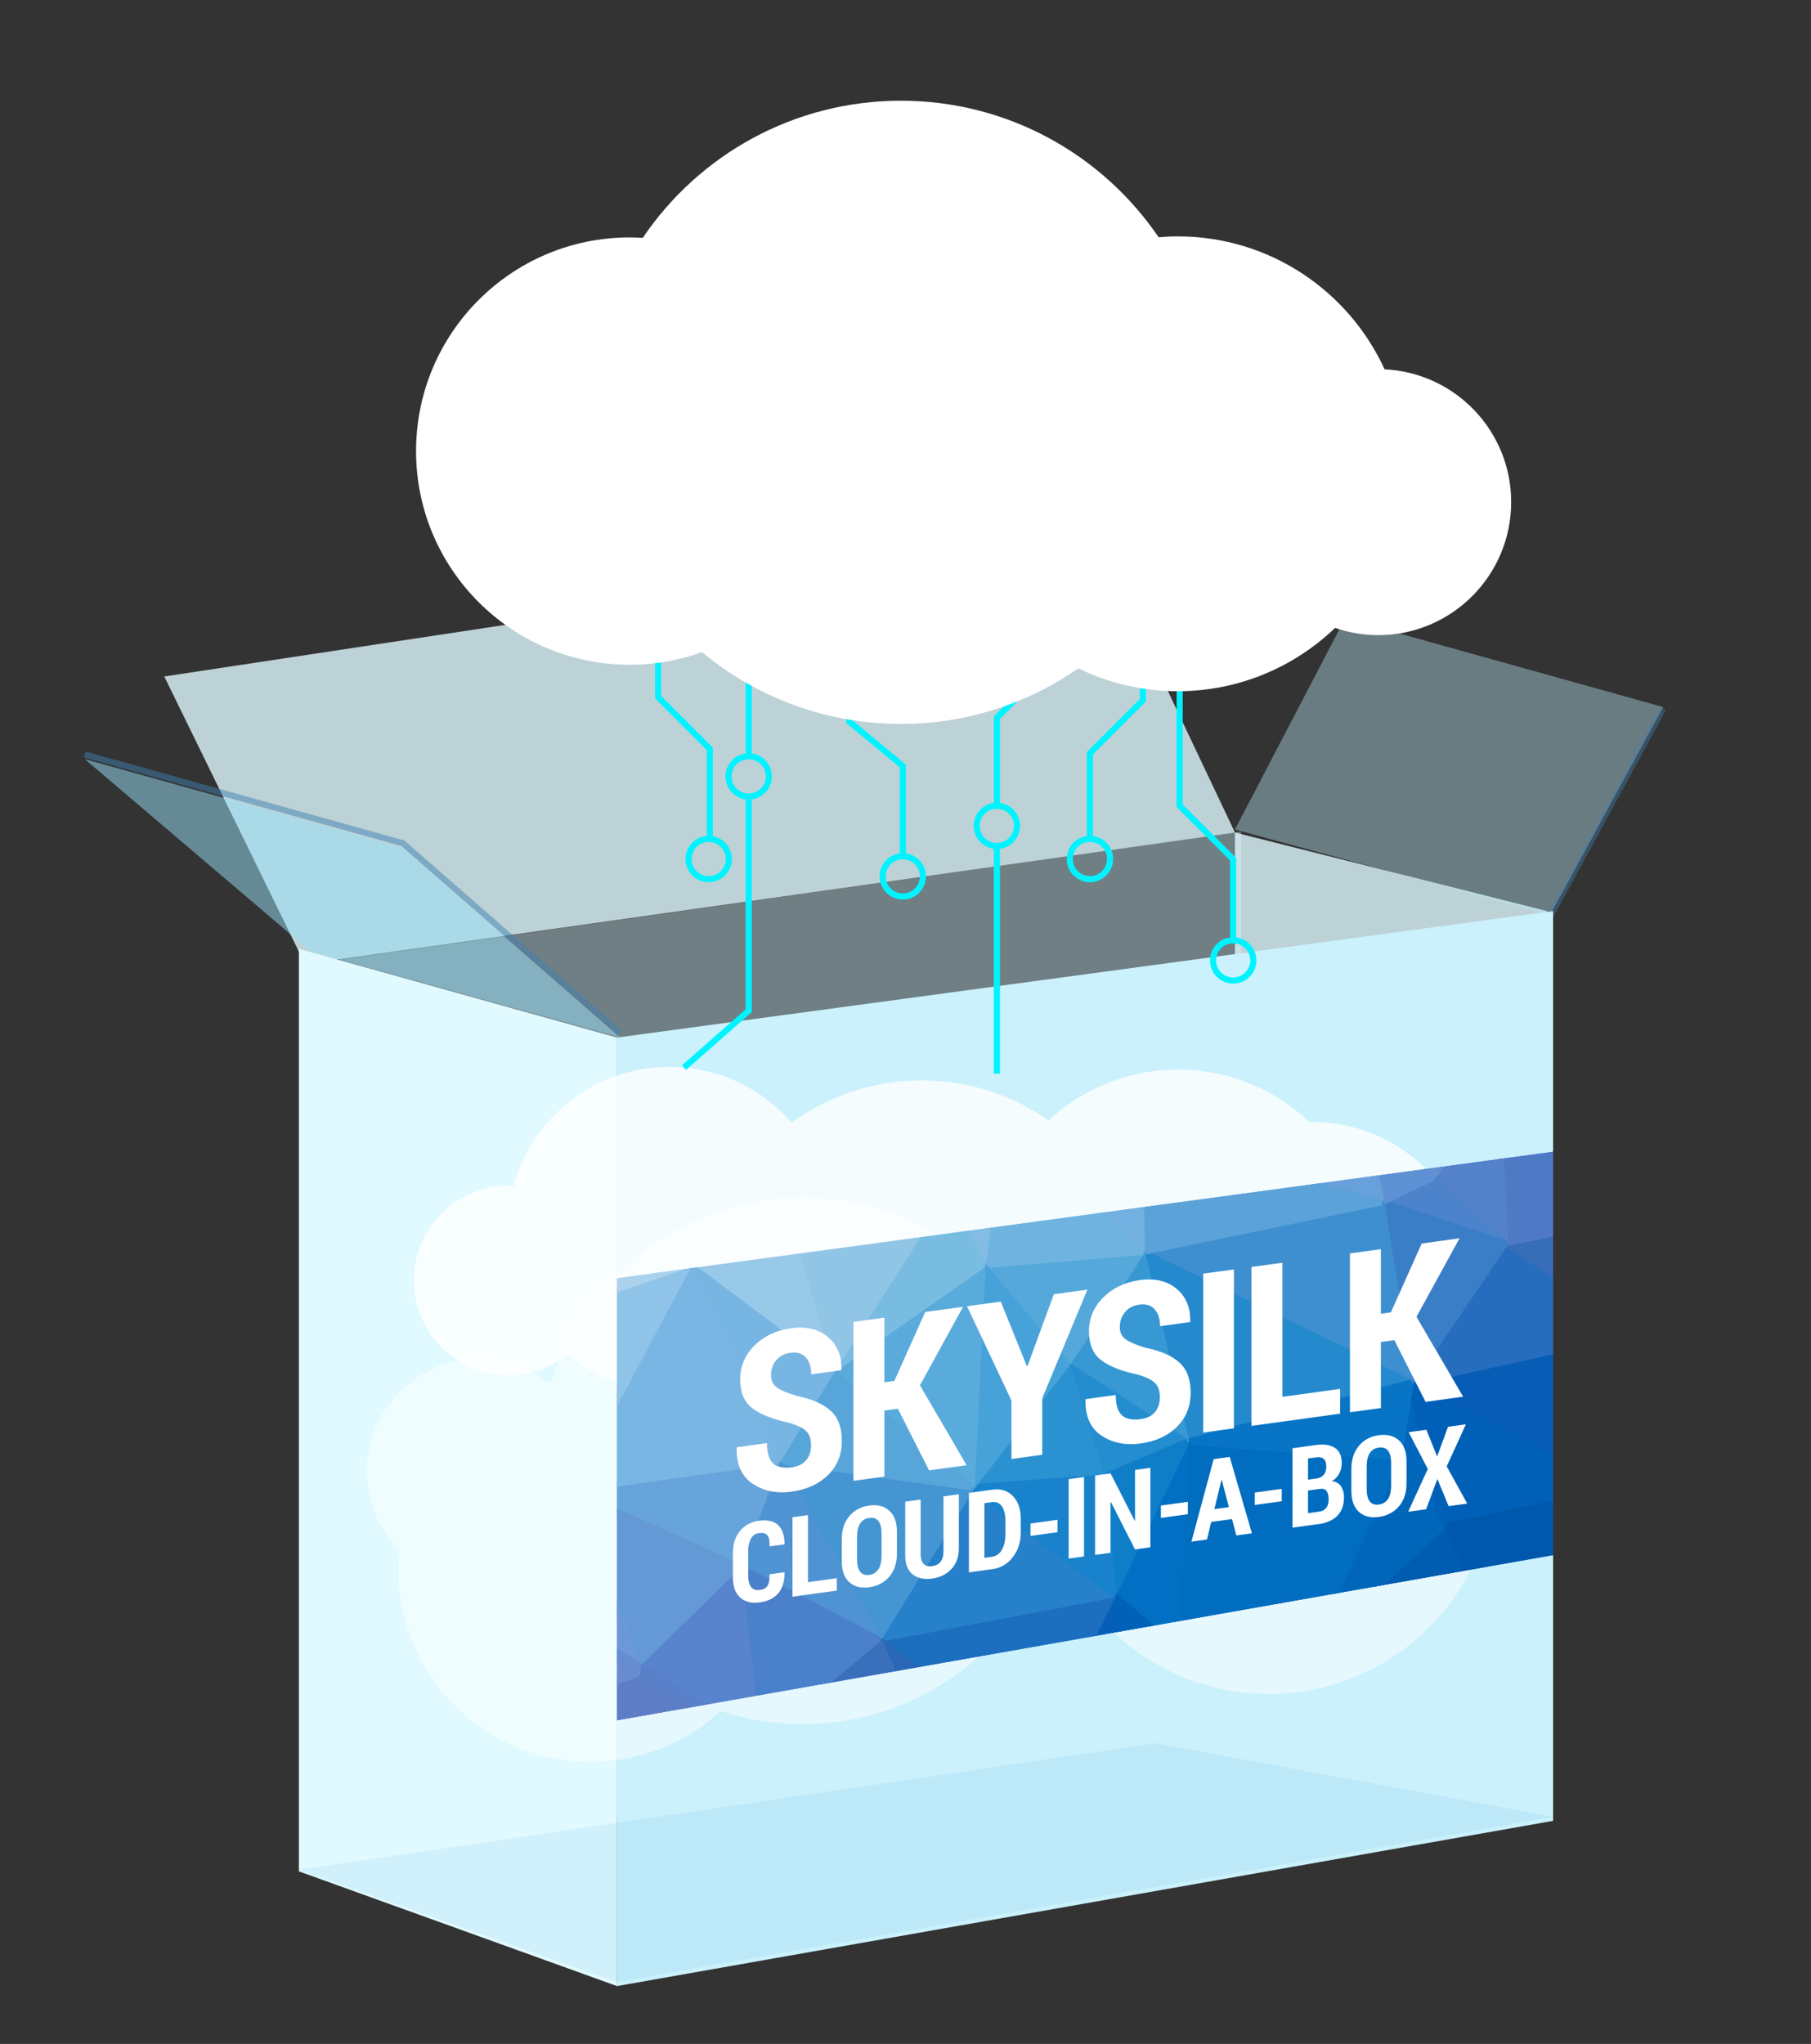 <?xml version="1.0" encoding="utf-8"?>
<!-- Generator: Adobe Illustrator 15.0.0, SVG Export Plug-In . SVG Version: 6.00 Build 0)  -->
<!DOCTYPE svg PUBLIC "-//W3C//DTD SVG 1.1//EN" "http://www.w3.org/Graphics/SVG/1.1/DTD/svg11.dtd">
<svg version="1.1" id="Слой_5" xmlns="http://www.w3.org/2000/svg" xmlns:xlink="http://www.w3.org/1999/xlink" x="0px" y="0px"
	 width="296px" height="334px" viewBox="0 0 296 334" enable-background="new 0 0 296 334" xml:space="preserve">
<rect x="0" y="0" width="296" height="334" fill="#333333" stroke="none"/>
<g id="Слой_1_1_">
	<polygon opacity="0.4" fill="#CAF1FC" points="49.85,157.627 202.851,135.871 202.851,279.981 49.85,305.791 	"/>
	<polygon opacity="0.8" fill="#E0FAFF" points="201.85,136.043 252.85,148.876 252.85,296.876 201.85,281.544 	"/>
	<polygon opacity="0.8" fill="#E0FAFF" points="26.849,110.543 178.85,87.543 201.85,136.043 49.849,157.544 	"/>
	<polygon opacity="0.4" fill="#BAEAF7" points="219.85,101.044 271.851,115.543 253.35,149.543 201.85,135.543 	"/>
	<polygon opacity="0.5" fill="#98E2FB" enable-background="new    " points="13.851,124.044 65.85,138.542 101.349,169.544 
		50.849,155.542 	"/>
	
		<line opacity="0.4" fill="none" stroke="#4081B2" enable-background="new    " x1="271.851" y1="115.794" x2="253.35" y2="149.794"/>
	<polyline opacity="0.5" fill="none" stroke="#4081B2" enable-background="new    " points="13.851,123.294 13.851,123.294 
		65.85,137.793 101.349,168.794 	"/>
	<polygon fill="#CAF1FC" points="100.849,169.544 253.85,148.876 253.85,297.542 100.849,324.542 	"/>
	<path fill="none" d="M131.206,281.741c-23.766,0-43.035-19.268-43.035-43.033c0-23.77,19.27-43.035,43.035-43.035
		c23.77,0,43.035,19.266,43.035,43.035C174.241,262.474,154.976,281.741,131.206,281.741L131.206,281.741z M96.524,287.913
		c-17.348,0-31.41-14.064-31.41-31.41s14.063-31.408,31.41-31.408c17.346,0,31.408,14.063,31.408,31.408
		S113.87,287.913,96.524,287.913L96.524,287.913z M207.377,276.812c-20.45,0-37.026-16.578-37.026-37.025
		c0-20.449,16.576-37.027,37.026-37.027c20.448,0,37.024,16.578,37.024,37.027C244.403,260.233,227.825,276.812,207.377,276.812
		L207.377,276.812z M78.343,258.798c-10.15,0-18.38-8.229-18.38-18.379c0-10.152,8.229-18.381,18.38-18.381
		s18.38,8.229,18.38,18.381C96.723,250.569,88.493,258.798,78.343,258.798L78.343,258.798z"/>
	<polygon fill="#E0FAFF" points="48.85,155.044 100.849,169.544 100.849,324.542 48.85,305.794 	"/>
	<path opacity="0.5" fill="#FFFFFF" enable-background="new    " d="M207.377,202.757c-15.957,0-29.554,10.094-34.761,24.244
		c-5.1-18.076-21.701-31.33-41.41-31.33c-19.246,0-35.541,12.637-41.043,30.068c-0.203,0.041-0.404,0.094-0.606,0.139
		c-3.104-2.398-6.987-3.84-11.214-3.84c-10.15,0-18.38,8.229-18.38,18.381c0,5.037,2.028,9.598,5.312,12.916
		c-0.104,1.041-0.16,2.098-0.16,3.166c0,17.348,14.063,31.41,31.41,31.41c8.209,0,15.682-3.152,21.276-8.313
		c4.22,1.383,8.724,2.143,13.405,2.143c19.283,0,35.603-12.684,41.074-30.16c4.928,14.662,18.772,25.229,35.097,25.229
		c20.448,0,37.024-16.578,37.024-37.025C244.403,219.335,227.825,202.757,207.377,202.757z"/>
	<path opacity="0.8" fill="#FFFFFF" enable-background="new    " d="M214.431,183.327c-0.146,0-0.291,0.008-0.438,0.01
		c-5.59-5.301-13.137-8.559-21.449-8.559c-8.17,0-15.602,3.145-21.163,8.285c-5.876-4.105-13.021-6.521-20.733-6.521
		c-7.941,0-15.279,2.561-21.253,6.891c-4.851-5.576-11.993-9.105-19.964-9.105c-12.189,0-22.449,8.248-25.518,19.467
		c-0.266-0.014-0.528-0.041-0.797-0.041c-8.551,0-15.483,6.932-15.483,15.482s6.933,15.48,15.483,15.48
		c3.652,0,7.002-1.271,9.65-3.387c4.549,3.693,10.348,5.912,16.664,5.912c2.612,0,5.135-0.387,7.518-1.092
		c5.32,13.408,18.398,22.895,33.701,22.895c11.92,0,22.493-5.754,29.102-14.635c3.904,1.76,8.232,2.746,12.795,2.746
		c4.456,0,8.689-0.941,12.525-2.625c2.91,1.102,6.063,1.711,9.36,1.711c14.612,0,26.459-11.846,26.459-26.457
		C240.89,195.173,229.043,183.327,214.431,183.327z"/>
	<g>
		<g>
			<defs>
				<polygon id="SVGID_1_" points="100.849,208.878 253.85,188.21 253.85,254.114 100.849,281.114 				"/>
			</defs>
			<clipPath id="SVGID_2_">
				<use xlink:href="#SVGID_1_"  overflow="visible"/>
			</clipPath>
			<g clip-path="url(#SVGID_2_)">
				<polygon fill="#D0E4F7" points="84.019,171.397 133.073,162.446 133.266,163.427 103.546,169.634 84.179,172.384 				"/>
				<path fill="#D0E4F7" d="M84.108,171.89l19.336-2.746l29.719-6.205L84.108,171.89z"/>
				<polygon fill="#668ACD" points="244.487,178.753 218.825,162.044 219.245,161.146 267.346,175.948 267.239,176.923 
					244.802,178.833 				"/>
				<path fill="#668ACD" d="M219.099,161.624l25.661,16.711l22.438-1.91L219.099,161.624z"/>
				<polygon fill="#466EB4" points="263.963,199.438 263.956,199.282 266.702,176.366 267.698,176.413 268.655,217.591 
					267.663,217.702 				"/>
				<path fill="#466EB4" d="M267.198,176.425l-2.746,22.916l3.701,18.262L267.198,176.425z"/>
				<polygon fill="#004C9C" points="245.274,272.64 244.971,271.829 260.487,252.972 261.325,253.077 272.188,276.353 
					271.651,277.058 				"/>
				<path fill="#004C9C" d="M260.872,253.288l-15.516,18.857l26.377,4.418L260.872,253.288z"/>
				<polygon fill="#004A98" points="248.811,287.788 244.872,272.271 245.44,271.655 271.817,276.071 271.956,277.013 
					249.517,288.112 				"/>
				<path fill="#004A98" d="M245.356,272.147l3.938,15.518l22.438-11.102L245.356,272.147z"/>
				<polygon fill="#004D9C" points="260.42,253.501 260.397,253.138 263.499,243.351 264.463,243.388 272.221,276.45 
					271.28,276.776 				"/>
				<path fill="#004D9C" d="M263.977,243.503l-3.104,9.785l10.861,23.275L263.977,243.503z"/>
				<polygon fill="#1559A9" points="267.655,217.632 266.698,176.437 267.698,176.401 272.233,276.542 271.235,276.595 				"/>
				<path fill="#1559A9" d="M267.198,176.425l0.955,41.178l3.58,58.961L267.198,176.425z"/>
				<polygon fill="#0050A0" points="263.489,243.618 263.483,243.423 267.661,217.522 268.653,217.573 272.233,276.534 
					271.247,276.679 				"/>
				<path fill="#0050A0" d="M268.155,217.603l-4.179,25.9l7.759,33.061L268.155,217.603z"/>
				<polygon fill="#5779BF" points="244.395,178.677 244.718,177.837 267.155,175.927 267.694,176.483 264.948,199.399 
					264.088,199.683 				"/>
				<path fill="#5779BF" d="M244.76,178.335l19.692,21.006l2.746-22.916L244.76,178.335z"/>
				<polygon fill="#075CB5" points="230.323,226.399 230.448,225.47 268.046,217.114 268.647,217.683 264.47,243.583 
					263.743,243.946 				"/>
				<path fill="#075CB5" d="M230.557,225.958l33.42,17.545l4.179-25.9L230.557,225.958z"/>
				<polygon fill="#276DBE" points="230.144,225.677 245.659,202.88 246.347,202.743 268.428,217.185 268.263,218.091 
					230.665,226.446 				"/>
				<path fill="#276DBE" d="M246.073,203.161l-15.518,22.797l37.598-8.355L246.073,203.161z"/>
				<polygon fill="#386DB8" points="245.8,203.579 245.972,202.671 264.352,198.851 264.944,199.241 268.645,217.503 
					267.881,218.021 				"/>
				<path fill="#386DB8" d="M264.452,199.341l-18.379,3.82l22.08,14.441L264.452,199.341z"/>
				<polygon fill="#4E79C4" points="245.573,203.187 244.261,178.362 245.124,177.993 264.819,198.999 264.555,199.831 
					246.175,203.649 				"/>
				<path fill="#4E79C4" d="M244.76,178.335l1.313,24.826l18.379-3.82L244.76,178.335z"/>
				<polygon fill="#0067BD" points="228.222,238.392 228.153,238.054 230.063,225.88 231.045,225.851 236.177,249.483 
					235.263,249.851 				"/>
				<path fill="#0067BD" d="M230.557,225.958l-1.909,12.172l7.041,11.459L230.557,225.958z"/>
				<polygon fill="#0060B7" points="235.2,249.696 230.069,226.063 230.788,225.515 264.208,243.06 264.081,243.993 
					235.794,250.079 				"/>
				<path fill="#0060B7" d="M230.557,225.958l5.132,23.631l28.288-6.086L230.557,225.958z"/>
				<polygon fill="#0058AC" points="235.616,250.085 235.583,249.101 263.87,243.013 264.452,243.655 261.35,253.44 
					260.801,253.784 				"/>
				<path fill="#0058AC" d="M235.688,249.589l25.186,3.699l3.104-9.785L235.688,249.589z"/>
				<polygon fill="#0058AC" points="244.897,272.345 235.229,249.788 235.761,249.095 260.946,252.794 261.259,253.606 
					245.741,272.464 				"/>
				<path fill="#0058AC" d="M235.688,249.589l9.668,22.559l15.518-18.857L235.688,249.589z"/>
				<polygon fill="#004EA1" points="155.478,295.085 155.354,294.103 187.34,285.511 187.596,285.509 223.761,294.938 
					223.629,295.921 				"/>
				<path fill="#004EA1" d="M187.47,285.993l-31.986,8.594l68.151,0.836L187.47,285.993z"/>
				<polygon fill="#5381CA" points="233.688,192.913 233.618,192.237 244.362,178.034 245.259,178.308 246.573,203.134 
					245.743,203.536 				"/>
				<path fill="#5381CA" d="M244.76,178.335l-10.742,14.203l12.056,10.623L244.76,178.335z"/>
				<polygon fill="#004A99" points="223.27,295.081 244.991,271.806 245.841,272.024 249.78,287.54 249.44,288.142 223.78,295.899 
									"/>
				<path fill="#004A99" d="M245.356,272.147l-21.722,23.273l25.66-7.758L245.356,272.147z"/>
				<polygon fill="#005CB0" points="213.926,270.138 213.627,269.272 235.35,249.222 236.149,249.392 245.817,271.95 
					245.317,272.646 				"/>
				<path fill="#005CB0" d="M235.688,249.589l-21.723,20.051l31.391,2.508L235.688,249.589z"/>
				<polygon fill="#0054A7" points="223.167,295.597 213.497,269.815 214.006,269.142 245.397,271.649 245.722,272.489 
					223.999,295.763 				"/>
				<path fill="#0054A7" d="M213.966,269.64l9.669,25.781l21.722-23.273L213.966,269.64z"/>
				<polygon fill="#4C83CB" points="225.626,196.952 225.567,196.024 233.802,192.087 234.348,192.163 246.403,202.786 
					245.917,203.636 				"/>
				<path fill="#4C83CB" d="M234.018,192.538l-8.235,3.938l20.291,6.684L234.018,192.538z"/>
				<polygon fill="#397EC7" points="230.063,226.038 225.288,196.556 225.938,196.001 246.229,202.685 246.487,203.44 
					230.97,226.239 				"/>
				<path fill="#397EC7" d="M225.782,196.476l4.773,29.482l15.518-22.797L225.782,196.476z"/>
				<polygon fill="#638FD2" points="233.567,192.755 218.649,161.843 219.37,161.206 245.032,177.915 245.157,178.636 
					234.415,192.839 				"/>
				<path fill="#638FD2" d="M219.099,161.624l14.919,30.914l10.742-14.203L219.099,161.624z"/>
				<polygon fill="#5173B9" points="76.756,283.505 76.843,282.509 123.868,283.823 124.008,283.847 155.638,294.11 
					155.409,295.081 				"/>
				<path fill="#5173B9" d="M123.854,284.323l-47.025-1.314l78.654,11.576L123.854,284.323z"/>
				<polygon fill="#5E91D4" points="225.29,196.571 218.608,161.72 219.549,161.407 234.468,192.321 234.233,192.989 
					225.997,196.927 				"/>
				<path fill="#5E91D4" d="M219.099,161.624l6.684,34.852l8.235-3.938L219.099,161.624z"/>
				<polygon fill="#0066B9" points="213.513,269.429 228.194,237.919 229.073,237.87 236.114,249.329 236.028,249.956 
					214.305,270.007 				"/>
				<path fill="#0066B9" d="M228.647,238.13l-14.682,31.51l21.723-20.051L228.647,238.13z"/>
				<polygon fill="#67A0DA" points="186.153,186.815 185.976,185.933 218.798,161.226 219.59,161.53 226.274,196.382 
					225.657,196.96 				"/>
				<path fill="#67A0DA" d="M219.099,161.624l-32.822,24.707l39.506,10.145L219.099,161.624z"/>
				<polygon fill="#006DC0" points="193.483,235.878 193.95,235.124 228.684,237.632 229.101,238.341 214.419,269.851 
					213.534,269.894 				"/>
				<path fill="#006DC0" d="M193.913,235.624l20.053,34.016l14.682-31.51L193.913,235.624z"/>
				<polygon fill="#3E8FCF" points="186.415,205.042 186.532,204.103 225.681,195.987 226.276,196.396 231.05,225.878 
					230.338,226.407 				"/>
				<path fill="#3E8FCF" d="M225.782,196.476l-39.147,8.117l43.922,21.365L225.782,196.476z"/>
				<polygon fill="#2589CE" points="193.428,235.739 186.149,204.706 186.854,204.142 230.776,225.509 230.685,226.44 
					194.042,236.106 				"/>
				<path fill="#2589CE" d="M186.635,204.593l7.278,31.031l36.644-9.666L186.635,204.593z"/>
				<polygon fill="#0874C5" points="193.878,236.122 193.786,235.14 230.429,225.474 231.051,226.036 229.142,238.208 
					228.612,238.63 				"/>
				<path fill="#0874C5" d="M193.913,235.624l34.734,2.506l1.908-12.172L193.913,235.624z"/>
				<polygon fill="#5BA2D9" points="186.135,204.603 185.776,186.341 186.401,185.847 225.905,195.993 225.884,196.966 
					186.737,205.083 				"/>
				<path fill="#5BA2D9" d="M186.276,186.331l0.358,18.262l39.147-8.117L186.276,186.331z"/>
				<polygon fill="#0054A7" points="187.344,286.476 187.206,285.567 213.702,269.214 214.434,269.464 224.103,295.245 
					223.509,295.905 				"/>
				<path fill="#0054A7" d="M213.966,269.64l-26.496,16.354l36.165,9.43L213.966,269.64z"/>
				<polygon fill="#006DBF" points="192.116,269.784 191.626,269.257 193.415,235.597 194.345,235.37 214.397,269.386 
					213.958,270.14 				"/>
				<path fill="#006DBF" d="M193.913,235.624l-1.789,33.658l21.842,0.357L193.913,235.624z"/>
				<polygon fill="#7BB1E1" points="185.776,186.345 185.06,157.7 185.618,157.188 219.157,161.128 219.399,162.024 
					186.577,186.729 				"/>
				<path fill="#7BB1E1" d="M185.56,157.687l0.717,28.645l32.822-24.707L185.56,157.687z"/>
				<polygon fill="#1159AA" points="155.231,294.155 168.718,286.278 168.95,286.208 187.45,285.493 187.6,286.476 155.614,295.067 
									"/>
				<path fill="#1159AA" d="M168.97,286.708l-13.486,7.877l31.986-8.592L168.97,286.708z"/>
				<polygon fill="#0170C4" points="181.653,260.95 181.528,260.354 193.463,235.409 194.413,235.649 192.624,269.31 
					191.799,269.663 				"/>
				<path fill="#0170C4" d="M181.979,260.571l10.146,8.713l1.789-33.66L181.979,260.571z"/>
				<polygon fill="#005FB4" points="186.989,285.858 191.644,269.149 192.133,268.784 213.974,269.14 214.229,270.065 
					187.733,286.419 				"/>
				<path fill="#005FB4" d="M192.124,269.284l-4.654,16.709l26.496-16.354L192.124,269.284z"/>
				<polygon fill="#A0CDEB" points="133.114,162.44 185.51,157.188 185.794,158.128 176.364,163.14 176.134,163.2 133.167,163.438 
									"/>
				<path fill="#A0CDEB" d="M133.163,162.938l42.968-0.238l9.429-5.014L133.163,162.938z"/>
				<polygon fill="#85BBE5" points="175.672,162.896 175.897,162.257 185.325,157.245 186.06,157.673 186.776,186.317 
					185.817,186.528 				"/>
				<path fill="#85BBE5" d="M185.56,157.687l-9.429,5.014l10.146,23.631L185.56,157.687z"/>
				<polygon fill="#3898D4" points="174.069,223.394 173.925,222.696 186.219,204.313 187.12,204.478 194.401,235.509 
					193.643,236.044 				"/>
				<path fill="#3898D4" d="M186.635,204.593l-12.294,18.381l19.572,12.65L186.635,204.593z"/>
				<polygon fill="#238DD0" points="179.713,241.622 173.864,223.124 174.612,222.554 194.186,235.204 194.11,236.083 
					180.386,241.933 				"/>
				<path fill="#238DD0" d="M174.341,222.974l5.85,18.498l13.725-5.848L174.341,222.974z"/>
				<polygon fill="#0F7EC9" points="181.481,260.618 179.692,241.519 179.993,241.013 193.718,235.163 194.364,235.839 
					182.431,260.786 				"/>
				<path fill="#0F7EC9" d="M180.19,241.472l1.789,19.1l11.936-24.947L180.19,241.472z"/>
				<polygon fill="#055FB7" points="168.522,286.487 181.532,260.347 182.468,260.464 187.958,285.888 187.489,286.493 
					168.989,287.208 				"/>
				<path fill="#055FB7" d="M181.979,260.571l-13.01,26.139l18.5-0.717L181.979,260.571z"/>
				<polygon fill="#0061B9" points="186.981,286.099 181.491,260.675 182.306,260.19 192.45,268.905 192.606,269.417 
					187.95,286.126 				"/>
				<path fill="#0061B9" d="M181.979,260.571l5.49,25.422l4.654-16.709L181.979,260.571z"/>
				<polygon fill="#84BBE5" points="163.888,183.724 163.528,182.974 175.7,162.444 176.59,162.501 186.735,186.134 
					186.206,186.827 				"/>
				<path fill="#84BBE5" d="M176.131,162.7l-12.175,20.527l22.32,3.105L176.131,162.7z"/>
				<polygon fill="#55A9DA" points="160.233,207.063 160.573,206.243 186.594,204.095 187.051,204.87 174.757,223.251 
					173.959,223.296 				"/>
				<path fill="#55A9DA" d="M160.614,206.741l13.727,16.232l12.294-18.381L160.614,206.741z"/>
				<polygon fill="#72B1E1" points="163.614,183.591 164.026,182.731 186.346,185.837 186.776,186.321 187.135,204.583 
					186.292,204.956 				"/>
				<path fill="#72B1E1" d="M186.276,186.331l-22.318-3.104l22.678,21.365L186.276,186.331z"/>
				<polygon fill="#6FB4E1" points="160.12,206.671 163.462,183.157 164.3,182.864 186.978,204.228 186.676,205.091 
					160.655,207.239 				"/>
				<path fill="#6FB4E1" d="M163.956,183.228l-3.342,23.514l26.021-2.148L163.956,183.228z"/>
				<polygon fill="#2B92D2" points="158.429,242.718 173.946,222.667 174.817,222.823 180.665,241.323 180.226,241.972 
					158.86,243.522 				"/>
				<path fill="#2B92D2" d="M174.341,222.974l-15.518,20.051l21.365-1.553L174.341,222.974z"/>
				<polygon fill="#1C6EBF" points="143.249,268.251 143.454,267.358 181.887,260.079 182.427,260.792 169.417,286.931 
					168.672,287.11 				"/>
				<path fill="#1C6EBF" d="M143.548,267.851l25.422,18.857l13.01-26.139L143.548,267.851z"/>
				<polygon fill="#2781CA" points="143.122,267.589 158.399,242.763 159.126,242.626 182.28,260.171 182.073,261.062 
					143.641,268.341 				"/>
				<path fill="#2781CA" d="M158.823,243.024l-15.275,24.826l38.432-7.279L158.823,243.024z"/>
				<polygon fill="#1883CC" points="158.522,243.423 158.788,242.524 180.153,240.974 180.688,241.425 182.478,260.522 
					181.678,260.968 				"/>
				<path fill="#1883CC" d="M180.19,241.472l-21.365,1.553l23.154,17.547L180.19,241.472z"/>
				<polygon fill="#83BDE4" points="154.315,194.784 154.378,194.251 163.569,182.913 164.452,183.298 161.11,206.812 
					160.163,206.958 				"/>
				<path fill="#83BDE4" d="M154.767,194.565l5.85,12.176l3.342-23.514L154.767,194.565z"/>
				<polygon fill="#94C5E9" points="149.417,176.755 149.405,175.86 175.903,162.255 176.561,162.954 164.387,183.481 
					163.739,183.679 				"/>
				<path fill="#94C5E9" d="M149.635,176.306l14.321,6.922l12.175-20.529L149.635,176.306z"/>
				<polygon fill="#A7D1EC" points="149.319,176.692 132.849,163.327 133.161,162.438 176.128,162.2 176.36,163.144 
					149.864,176.751 				"/>
				<path fill="#A7D1EC" d="M133.163,162.938l16.472,13.367l26.496-13.605L133.163,162.938z"/>
				<polygon fill="#46A2D9" points="158.325,242.999 160.116,206.716 160.997,206.419 174.723,222.649 174.737,223.28 
					159.22,243.329 				"/>
				<path fill="#46A2D9" d="M160.614,206.741l-1.791,36.283l15.518-20.051L160.614,206.741z"/>
				<polygon fill="#59ABDB" points="135.59,224.431 135.622,223.638 160.327,206.331 161.114,206.765 159.323,243.048 
					158.505,243.409 				"/>
				<path fill="#59ABDB" d="M135.909,224.046l22.916,18.979l1.791-36.283L135.909,224.046z"/>
				<polygon fill="#2868B6" points="155.026,294.79 143.091,268.054 143.845,267.45 169.268,286.308 169.222,287.14 
					155.735,295.017 				"/>
				<path fill="#2868B6" d="M143.548,267.851l11.936,26.734l13.486-7.877L143.548,267.851z"/>
				<polygon fill="#93C5E7" points="154.284,194.702 149.153,176.44 149.853,175.854 164.175,182.776 164.346,183.542 
					155.155,194.882 				"/>
				<path fill="#93C5E7" d="M149.635,176.306l5.132,18.26l9.189-11.338L149.635,176.306z"/>
				<polygon fill="#78BCE1" points="135.487,223.776 154.346,194.298 155.218,194.351 161.067,206.524 160.903,207.149 
					136.196,224.456 				"/>
				<path fill="#78BCE1" d="M154.767,194.565l-18.857,29.48l24.707-17.305L154.767,194.565z"/>
				<polygon fill="#4595D2" points="143.112,268.097 126.641,238.974 127.143,238.233 158.892,242.53 159.249,243.286 
					143.973,268.112 				"/>
				<path fill="#4595D2" d="M127.075,238.728l16.472,29.123l15.276-24.826L127.075,238.728z"/>
				<polygon fill="#58A6D9" points="127.01,239.224 126.647,238.47 135.481,223.788 136.228,223.663 159.144,242.64 
					158.757,243.519 				"/>
				<path fill="#58A6D9" d="M135.909,224.046l-8.834,14.682l31.748,4.297L135.909,224.046z"/>
				<polygon fill="#A1CCEA" points="124.437,186.694 124.386,185.747 149.45,175.841 150.116,176.171 155.247,194.431 
					154.633,195.048 				"/>
				<path fill="#A1CCEA" d="M149.635,176.306l-25.065,9.906l30.197,8.354L149.635,176.306z"/>
				<polygon fill="#91C5E6" points="135.43,224.19 124.091,186.354 124.702,185.729 154.901,194.085 155.188,194.837 
					136.329,224.315 				"/>
				<path fill="#91C5E6" d="M124.569,186.212l11.34,37.834l18.857-29.48L124.569,186.212z"/>
				<polygon fill="#3A70BB" points="123.698,284.798 123.532,283.938 143.227,267.466 144.004,267.646 155.94,294.382 
					155.329,295.062 				"/>
				<path fill="#3A70BB" d="M143.548,267.851l-19.693,16.473l31.629,10.264L143.548,267.851z"/>
				<polygon fill="#99C9E8" points="112.335,207.022 112.202,206.37 124.138,185.96 125.049,186.067 136.388,223.903 
					135.608,224.448 				"/>
				<path fill="#99C9E8" d="M124.569,186.212l-11.935,20.41l23.274,17.426L124.569,186.212z"/>
				<polygon fill="#5093D3" points="120.399,256.358 120.163,255.739 126.608,238.552 127.511,238.481 143.983,267.604 
					143.317,268.294 				"/>
				<path fill="#5093D3" d="M127.075,238.728l-6.444,17.188l22.917,11.936L127.075,238.728z"/>
				<polygon fill="#B2D4EF" points="124.101,186.038 132.694,162.765 133.479,162.55 149.95,175.917 149.819,176.771 
					124.754,186.677 				"/>
				<path fill="#B2D4EF" d="M133.163,162.938l-8.594,23.273l25.065-9.906L133.163,162.938z"/>
				<polygon fill="#4B81CA" points="123.356,284.378 120.135,255.972 120.862,255.472 143.778,267.407 143.868,268.233 
					124.175,284.706 				"/>
				<path fill="#4B81CA" d="M120.631,255.915l3.224,28.406l19.693-16.473L120.631,255.915z"/>
				<polygon fill="#77B6E3" points="126.62,238.933 112.179,206.827 112.935,206.222 136.209,223.646 136.337,224.304 
					127.505,238.987 				"/>
				<path fill="#77B6E3" d="M112.635,206.622l14.44,32.105l8.834-14.682L112.635,206.622z"/>
				<polygon fill="#5784CC" points="104.012,272.329 103.93,271.55 120.28,255.558 121.128,255.858 124.35,284.265 123.586,284.745 
									"/>
				<path fill="#5784CC" d="M120.631,255.915l-16.353,15.992l19.574,12.414L120.631,255.915z"/>
				<polygon fill="#C3DBF4" points="103.13,169.534 103.342,168.655 133.062,162.45 133.633,163.112 125.038,186.386 
					124.256,186.601 				"/>
				<path fill="#C3DBF4" d="M103.444,169.144l21.125,17.068l8.594-23.273L103.444,169.144z"/>
				<polygon fill="#5D7EC6" points="76.813,283.509 76.665,282.538 103.997,273.106 104.399,273.142 124.093,283.884 
					123.84,284.823 				"/>
				<path fill="#5D7EC6" d="M104.161,273.579l-27.334,9.43l47.025,1.314L104.161,273.579z"/>
				<polygon fill="#5980C8" points="103.922,274.019 103.661,273.544 103.78,271.872 104.547,271.487 124.12,283.899 
					123.614,284.761 				"/>
				<path fill="#5980C8" d="M104.28,271.909l-0.119,1.672l19.693,10.742L104.28,271.909z"/>
				<polygon fill="#C1DAF2" points="110.741,187.837 102.983,169.337 103.759,168.755 124.885,185.823 124.622,186.71 
					111.256,188.142 				"/>
				<path fill="#C1DAF2" d="M103.444,169.144l7.758,18.5l13.367-1.432L103.444,169.144z"/>
				<polygon fill="#B2D2EE" points="112.136,206.659 110.704,187.683 111.149,187.147 124.517,185.716 125.002,186.464 
					113.067,206.874 				"/>
				<path fill="#B2D2EE" d="M111.202,187.644l1.433,18.979l11.935-20.41L111.202,187.644z"/>
				<polygon fill="#66A4DB" points="92.737,243.958 92.872,243.007 127.007,238.233 127.545,238.905 121.099,256.091 
					120.427,256.37 				"/>
				<path fill="#66A4DB" d="M92.94,243.503l27.69,12.412l6.444-17.188L92.94,243.503z"/>
				<polygon fill="#7AB6E3" points="92.499,243.267 112.194,206.386 113.091,206.417 127.532,238.522 127.146,239.224 
					93.011,243.997 				"/>
				<path fill="#7AB6E3" d="M112.635,206.622L92.94,243.503l34.135-4.775L112.635,206.622z"/>
				<polygon fill="#90C3E8" points="78.42,218.442 78.694,217.726 112.473,206.147 113.075,206.856 93.382,243.739 92.504,243.745 
									"/>
				<path fill="#90C3E8" d="M78.856,218.2l14.084,25.303l19.694-36.881L78.856,218.2z"/>
				<polygon fill="#6499D6" points="103.815,272.093 92.477,243.688 93.146,243.046 120.836,255.458 120.981,256.272 
					104.629,272.265 				"/>
				<path fill="#6499D6" d="M92.94,243.503l11.338,28.404l16.353-15.992L92.94,243.503z"/>
				<polygon fill="#84BAE4" points="87.063,242.19 86.741,241.88 78.386,218.366 79.294,217.956 93.378,243.259 92.792,243.979 				
					"/>
				<path fill="#84BAE4" d="M78.856,218.2l8.355,23.514l5.729,1.789L78.856,218.2z"/>
				<polygon fill="#6B99D8" points="84.213,260.642 84.021,259.985 92.495,243.276 93.405,243.317 104.743,271.722 104.024,272.339 
									"/>
				<path fill="#6B99D8" d="M92.94,243.503l-8.474,16.709l19.813,11.695L92.94,243.503z"/>
				<polygon fill="#BEDAF2" points="78.385,218.362 68.001,188.284 68.468,187.622 111.196,187.144 111.546,188.007 79.2,218.562 
									"/>
				<path fill="#BEDAF2" d="M68.473,188.122L78.856,218.2l32.346-30.557L68.473,188.122z"/>
				<polygon fill="#ABD2ED" points="78.514,217.835 110.858,187.282 111.7,187.606 113.134,206.585 112.797,207.095 79.019,218.671 
									"/>
				<path fill="#ABD2ED" d="M111.202,187.644L78.856,218.2l33.778-11.578L111.202,187.644z"/>
				<polygon fill="#CEE3F6" points="68.112,187.774 83.747,171.542 84.36,171.458 111.454,187.212 111.208,188.144 68.479,188.622 
									"/>
				<path fill="#CEE3F6" d="M84.108,171.89l-15.636,16.232l42.729-0.479L84.108,171.89z"/>
				<polygon fill="#CDE2F5" points="83.856,172.321 84.038,171.394 103.374,168.649 103.905,168.952 111.663,187.452 
					110.95,188.077 				"/>
				<path fill="#CDE2F5" d="M103.444,169.144l-19.336,2.746l27.094,15.754L103.444,169.144z"/>
				<polygon fill="#648ED1" points="84.186,260.626 84.721,259.782 104.534,271.478 104.778,271.942 104.659,273.616 
					103.88,273.995 				"/>
				<path fill="#648ED1" d="M84.467,260.212l19.694,13.367l0.119-1.672L84.467,260.212z"/>
				<polygon fill="#698CCF" points="76.354,282.851 83.993,260.052 84.747,259.798 104.442,273.165 104.323,274.052 76.991,283.481 
									"/>
				<path fill="#698CCF" d="M84.467,260.212l-7.64,22.797l27.334-9.43L84.467,260.212z"/>
				<polygon fill="#75AADE" points="83.972,260.138 86.718,241.64 87.36,241.235 93.09,243.024 93.387,243.729 84.913,260.438 				
					"/>
				<path fill="#75AADE" d="M87.212,241.712l-2.745,18.5l8.474-16.709L87.212,241.712z"/>
				<polygon fill="#7FB5E2" points="83.971,260.278 78.362,218.265 79.327,218.032 87.683,241.546 87.706,241.786 84.962,260.286 
									"/>
				<path fill="#7FB5E2" d="M78.856,218.2l5.61,42.012l2.745-18.498L78.856,218.2z"/>
				<polygon fill="#76A6DC" points="76.327,282.995 78.356,218.183 79.353,218.132 84.963,260.146 84.94,260.37 77.302,283.169 				
					"/>
				<path fill="#76A6DC" d="M78.856,218.2l-2.029,64.811l7.64-22.799L78.856,218.2z"/>
				<polygon fill="#91C3E8" points="67.975,188.165 68.946,187.958 79.329,218.036 79.356,218.214 77.327,283.024 76.329,283.054 
									"/>
				<path fill="#91C3E8" d="M68.473,188.122l8.354,94.887l2.029-64.811L68.473,188.122z"/>
			</g>
		</g>
	</g>
	<path fill="#FFFFFF" d="M132.595,224.579c0-1.188-0.295-2.109-0.887-2.768c-0.592-0.654-1.426-0.906-2.502-0.76
		c-1.006,0.139-1.789,0.555-2.35,1.242c-0.563,0.689-0.842,1.5-0.842,2.428c0,0.855,0.313,1.518,0.939,1.982
		c0.627,0.467,1.715,0.932,3.264,1.396c2.447,0.494,4.289,1.295,5.523,2.402c1.236,1.107,1.854,2.75,1.854,4.926
		c0,2.248-0.744,4.109-2.233,5.588c-1.49,1.479-3.471,2.389-5.941,2.729c-2.46,0.34-4.592-0.09-6.395-1.283
		c-1.804-1.197-2.677-3.148-2.617-5.855l0.035-0.111l4.914-0.678c0,1.604,0.336,2.711,1.012,3.32
		c0.675,0.607,1.69,0.818,3.051,0.629c1.063-0.145,1.854-0.541,2.367-1.182c0.516-0.643,0.771-1.451,0.771-2.424
		c0-1.014-0.26-1.775-0.779-2.291c-0.521-0.518-1.438-0.973-2.75-1.361c-2.684-0.568-4.696-1.357-6.039-2.367
		c-1.344-1.01-2.015-2.59-2.015-4.742c0-2.129,0.781-3.969,2.341-5.521c1.563-1.553,3.555-2.496,5.979-2.832
		c2.458-0.338,4.458,0.133,5.993,1.412c1.539,1.279,2.283,3.059,2.236,5.336l-0.035,0.111L132.595,224.579L132.595,224.579z
		 M157.991,239.427l-6.137,0.848l-5.107-10.086l-2.199,0.307v10.789l-5.055,0.695v-25.967l5.055-0.697v10.559l1.632-0.227
		l5.037-11.254l6.19-0.852l-7.043,12.83L157.991,239.427L157.991,239.427z M170.35,228.483v9.238l-5.036,0.695v-9.561l-7.255-15.406
		l5.517-0.76l4.256,10.541l0.107-0.016l4.309-11.725l5.481-0.754L170.35,228.483L170.35,228.483z M189.608,216.714
		c0-1.189-0.297-2.111-0.888-2.768s-1.426-0.908-2.502-0.762c-1.006,0.141-1.789,0.555-2.351,1.242
		c-0.563,0.691-0.842,1.5-0.842,2.428c0,0.855,0.313,1.518,0.939,1.982c0.627,0.467,1.715,0.932,3.264,1.396
		c2.448,0.494,4.289,1.297,5.524,2.402c1.235,1.107,1.854,2.75,1.854,4.926c0,2.248-0.746,4.109-2.236,5.588
		c-1.489,1.479-3.469,2.389-5.94,2.729c-2.46,0.34-4.591-0.09-6.396-1.283c-1.803-1.197-2.676-3.148-2.614-5.855l0.034-0.111
		l4.912-0.678c0,1.604,0.338,2.711,1.013,3.32c0.674,0.607,1.69,0.818,3.051,0.629c1.063-0.145,1.854-0.541,2.368-1.182
		s0.771-1.449,0.771-2.424c0-1.012-0.261-1.775-0.779-2.291c-0.521-0.518-1.438-0.971-2.752-1.361
		c-2.682-0.566-4.695-1.357-6.038-2.367s-2.013-2.59-2.013-4.742c0-2.127,0.78-3.969,2.34-5.521
		c1.563-1.553,3.555-2.498,5.979-2.832c2.458-0.338,4.458,0.133,5.994,1.412c1.538,1.279,2.282,3.059,2.235,5.336l-0.035,0.111
		L189.608,216.714L189.608,216.714z M196.655,234.093v-25.967l5.021-0.691v25.967L196.655,234.093L196.655,234.093z
		 M204.549,233.005v-25.969l5.058-0.697v21.918l9.436-1.301v4.049L204.549,233.005L204.549,233.005z M239.145,228.229l-6.139,0.848
		l-5.108-10.084l-2.197,0.303v10.791l-5.057,0.695v-25.967l5.057-0.695v10.557l1.631-0.225l5.037-11.252l6.19-0.855l-7.041,12.832
		L239.145,228.229L239.145,228.229z M128.214,252.358l-2.43,0.336c0.035-0.857-0.08-1.457-0.346-1.797
		c-0.267-0.34-0.729-0.463-1.392-0.371c-0.567,0.078-1.002,0.361-1.304,0.85c-0.303,0.488-0.453,1.184-0.453,2.088v3.9
		c0,0.918,0.162,1.576,0.484,1.979c0.321,0.404,0.793,0.559,1.414,0.473c0.609-0.082,1.033-0.316,1.271-0.703
		c0.24-0.389,0.346-1.008,0.314-1.859l2.43-0.334l0.027,0.051c0.012,1.424-0.326,2.547-1.012,3.365
		c-0.686,0.82-1.695,1.322-3.031,1.506c-1.338,0.186-2.404-0.08-3.203-0.791c-0.797-0.715-1.197-1.826-1.197-3.336v-3.879
		c0-1.504,0.385-2.725,1.158-3.66c0.771-0.936,1.805-1.494,3.1-1.672c1.371-0.188,2.406,0.037,3.107,0.678
		c0.699,0.641,1.063,1.684,1.086,3.121L128.214,252.358L128.214,252.358z M129.53,260.915v-12.982l2.527-0.35v10.959l4.719-0.65
		v2.023L129.53,260.915L129.53,260.915z M145.36,257.634c-0.822,0.971-1.916,1.549-3.281,1.738c-1.366,0.188-2.457-0.09-3.272-0.834
		s-1.224-1.875-1.224-3.398v-3.637c0-1.516,0.408-2.764,1.224-3.74s1.903-1.561,3.263-1.748c1.36-0.188,2.453,0.094,3.281,0.844
		c0.828,0.752,1.243,1.887,1.243,3.4v3.639C146.594,255.419,146.182,256.665,145.36,257.634L145.36,257.634z M144.083,250.579
		c0-0.932-0.172-1.607-0.516-2.035c-0.343-0.428-0.842-0.596-1.498-0.504c-0.662,0.09-1.16,0.395-1.49,0.91
		c-0.332,0.52-0.498,1.242-0.498,2.18v3.668c0,0.941,0.17,1.625,0.507,2.049c0.338,0.426,0.835,0.592,1.489,0.502
		c0.649-0.09,1.146-0.395,1.49-0.912c0.344-0.52,0.516-1.248,0.516-2.189V250.579L144.083,250.579z M155.507,256.39
		c-0.809,0.863-1.863,1.385-3.17,1.566c-1.309,0.18-2.364-0.051-3.172-0.695c-0.807-0.643-1.211-1.654-1.211-3.033v-8.838
		l2.521-0.348v8.838c0,0.791,0.162,1.35,0.487,1.68c0.324,0.33,0.783,0.453,1.375,0.373c0.607-0.086,1.072-0.328,1.393-0.729
		c0.318-0.4,0.479-1.016,0.479-1.84v-8.84l2.51-0.344v8.836C156.718,254.403,156.313,255.526,155.507,256.39L155.507,256.39z
		 M165.55,254.438c-0.863,1.123-1.956,1.777-3.281,1.961l-3.902,0.537v-12.982l3.902-0.537c1.325-0.186,2.418,0.168,3.281,1.057
		s1.294,2.127,1.294,3.713v2.186C166.844,251.958,166.413,253.315,165.55,254.438L165.55,254.438z M164.327,248.511
		c0-1.012-0.19-1.797-0.573-2.357c-0.382-0.561-0.925-0.791-1.628-0.693l-1.231,0.17v8.934l1.231-0.168
		c0.703-0.098,1.246-0.48,1.628-1.148c0.383-0.668,0.573-1.514,0.573-2.529V248.511L164.327,248.511z M168.434,250.981v-2.023
		l4.408-0.609v2.025L168.434,250.981L168.434,250.981z M174.667,254.688v-12.982l2.51-0.35v12.984L174.667,254.688L174.667,254.688z
		 M185.515,253.19l-3.947-7.758l-0.054,0.027v8.283l-2.526,0.348v-12.982l2.526-0.35l3.947,7.748l0.054-0.025v-8.273l2.508-0.348
		v12.982L185.515,253.19L185.515,253.19z M189.743,248.04v-2.023l4.408-0.607v2.023L189.743,248.04L189.743,248.04z
		 M202.073,250.905l-0.703-2.676l-3.404,0.471l-0.689,2.867l-2.547,0.354l3.637-13.486l2.625-0.361l3.627,12.482L202.073,250.905
		L202.073,250.905z M199.696,241.843l-0.054,0.008l-1.161,4.754l2.375-0.328L199.696,241.843L199.696,241.843z M205.091,245.923
		v-2.023l4.406-0.607v2.023L205.091,245.923L205.091,245.923z M217.672,242.038c0.68,0.066,1.183,0.346,1.508,0.836
		c0.324,0.49,0.488,1.096,0.488,1.813c0,1.244-0.354,2.234-1.06,2.975c-0.707,0.738-1.721,1.199-3.039,1.381l-4.312,0.596v-12.982
		l3.808-0.525c1.329-0.184,2.367-0.029,3.114,0.463c0.75,0.49,1.124,1.324,1.124,2.5c0,0.621-0.139,1.188-0.41,1.703
		C218.624,241.312,218.217,241.726,217.672,242.038L217.672,242.038z M216.351,238.399c-0.283-0.242-0.712-0.324-1.285-0.244
		l-1.277,0.174v3.461l1.393-0.191c0.516-0.082,0.909-0.289,1.184-0.615c0.276-0.326,0.414-0.762,0.414-1.305
		C216.776,239.071,216.634,238.644,216.351,238.399L216.351,238.399z M216.821,243.646c-0.225-0.301-0.586-0.42-1.082-0.352
		l-1.951,0.271v3.699l1.781-0.246c0.532-0.072,0.932-0.275,1.192-0.609c0.265-0.334,0.396-0.795,0.396-1.385
		C217.157,244.407,217.045,243.948,216.821,243.646L216.821,243.646z M228.655,246.142c-0.822,0.969-1.916,1.549-3.281,1.736
		c-1.364,0.188-2.456-0.09-3.271-0.832c-0.814-0.744-1.225-1.877-1.225-3.398v-3.639c0-1.516,0.41-2.762,1.225-3.74
		c0.815-0.979,1.903-1.561,3.264-1.748s2.453,0.096,3.281,0.846s1.242,1.885,1.242,3.398v3.641
		C229.89,243.927,229.479,245.171,228.655,246.142L228.655,246.142z M227.38,239.083c0-0.928-0.174-1.607-0.516-2.033
		c-0.344-0.428-0.842-0.596-1.498-0.504c-0.662,0.09-1.16,0.395-1.49,0.91c-0.331,0.516-0.496,1.242-0.496,2.18v3.668
		c0,0.941,0.169,1.625,0.505,2.049c0.337,0.426,0.834,0.59,1.49,0.5c0.649-0.09,1.146-0.393,1.489-0.912
		c0.342-0.518,0.516-1.248,0.516-2.188V239.083L227.38,239.083z M239.81,245.698l-3.04,0.42l-1.81-4.387l-0.053,0.008l-1.812,4.887
		l-2.935,0.404l3.209-6.988l-3.131-6.006l2.899-0.4l1.729,4.301l0.055-0.008l1.755-4.781l2.918-0.402l-3.131,6.871L239.81,245.698
		L239.81,245.698z"/>
	<polygon opacity="0.15" fill="#74B8E2" enable-background="new    " points="48.85,305.544 188.85,284.876 253.85,296.876 
		100.849,323.876 	"/>
</g>
<g>
	<polyline fill-rule="evenodd" clip-rule="evenodd" fill="none" stroke="#00F3FF" stroke-miterlimit="10" points="107.56,93.912 
		107.56,113.912 116.019,122.371 116.019,137.33 	"/>
	<polyline fill-rule="evenodd" clip-rule="evenodd" fill="none" stroke="#00F3FF" stroke-miterlimit="10" points="127.912,104.08 
		122.371,109.621 122.371,123.581 	"/>
	<polyline fill-rule="evenodd" clip-rule="evenodd" fill="none" stroke="#00F3FF" stroke-miterlimit="10" points="122.371,130.662 
		122.371,165.162 111.789,174.459 	"/>
	<polyline fill-rule="evenodd" clip-rule="evenodd" fill="none" stroke="#00F3FF" stroke-miterlimit="10" points="138.81,105.08 
		138.81,117.912 147.56,125.162 147.56,139.912 	"/>
	<polyline fill-rule="evenodd" clip-rule="evenodd" fill="none" stroke="#00F3FF" stroke-miterlimit="10" points="171.31,97.162 
		171.31,108.912 162.935,117.287 162.935,131.662 	"/>
	
		<line fill-rule="evenodd" clip-rule="evenodd" fill="none" stroke="#00F3FF" stroke-miterlimit="10" x1="162.935" y1="138.412" x2="162.935" y2="175.459"/>
	<polyline fill-rule="evenodd" clip-rule="evenodd" fill="none" stroke="#00F3FF" stroke-miterlimit="10" points="186.81,99.08 
		186.81,114.412 178.143,123.079 178.143,137.33 	"/>
	<polyline fill-rule="evenodd" clip-rule="evenodd" fill="none" stroke="#00F3FF" stroke-miterlimit="10" points="192.81,99.08 
		192.81,131.662 201.56,140.412 201.56,153.561 	"/>
	
		<circle fill-rule="evenodd" clip-rule="evenodd" fill="none" stroke="#00F3FF" stroke-miterlimit="10" cx="115.83" cy="140.371" r="3.291"/>
	
		<circle fill-rule="evenodd" clip-rule="evenodd" fill="none" stroke="#00F3FF" stroke-miterlimit="10" cx="122.371" cy="126.872" r="3.291"/>
	
		<circle fill-rule="evenodd" clip-rule="evenodd" fill="none" stroke="#00F3FF" stroke-miterlimit="10" cx="147.56" cy="143.203" r="3.291"/>
	
		<circle fill-rule="evenodd" clip-rule="evenodd" fill="none" stroke="#00F3FF" stroke-miterlimit="10" cx="162.935" cy="134.953" r="3.291"/>
	
		<circle fill-rule="evenodd" clip-rule="evenodd" fill="none" stroke="#00F3FF" stroke-miterlimit="10" cx="178.143" cy="140.371" r="3.291"/>
	
		<circle fill-rule="evenodd" clip-rule="evenodd" fill="none" stroke="#00F3FF" stroke-miterlimit="10" cx="201.56" cy="156.936" r="3.291"/>
</g>
<path fill-rule="evenodd" clip-rule="evenodd" fill="#FFFFFF" d="M246.994,82.042c0,12.01-9.736,21.747-21.746,21.747
	c-2.467,0-4.824-0.432-7.035-1.186c-6.676,6.403-15.732,10.347-25.715,10.347c-5.826,0-11.338-1.343-16.246-3.733
	c-8.232,5.717-18.223,9.076-29.003,9.076c-12.358,0-23.688-4.406-32.506-11.729c-3.694,1.328-7.676,2.058-11.826,2.058
	c-19.283,0-34.914-15.631-34.914-34.913c0-19.283,15.631-34.914,34.914-34.914c0.719,0,1.431,0.028,2.138,0.071
	c9.154-13.521,24.636-22.408,42.194-22.408c17.515,0,32.96,8.844,42.123,22.309c1.033-0.085,2.074-0.141,3.127-0.141
	c15.014,0,27.938,8.909,33.803,21.723C237.816,60.901,246.994,70.387,246.994,82.042L246.994,82.042z"/>
</svg>
